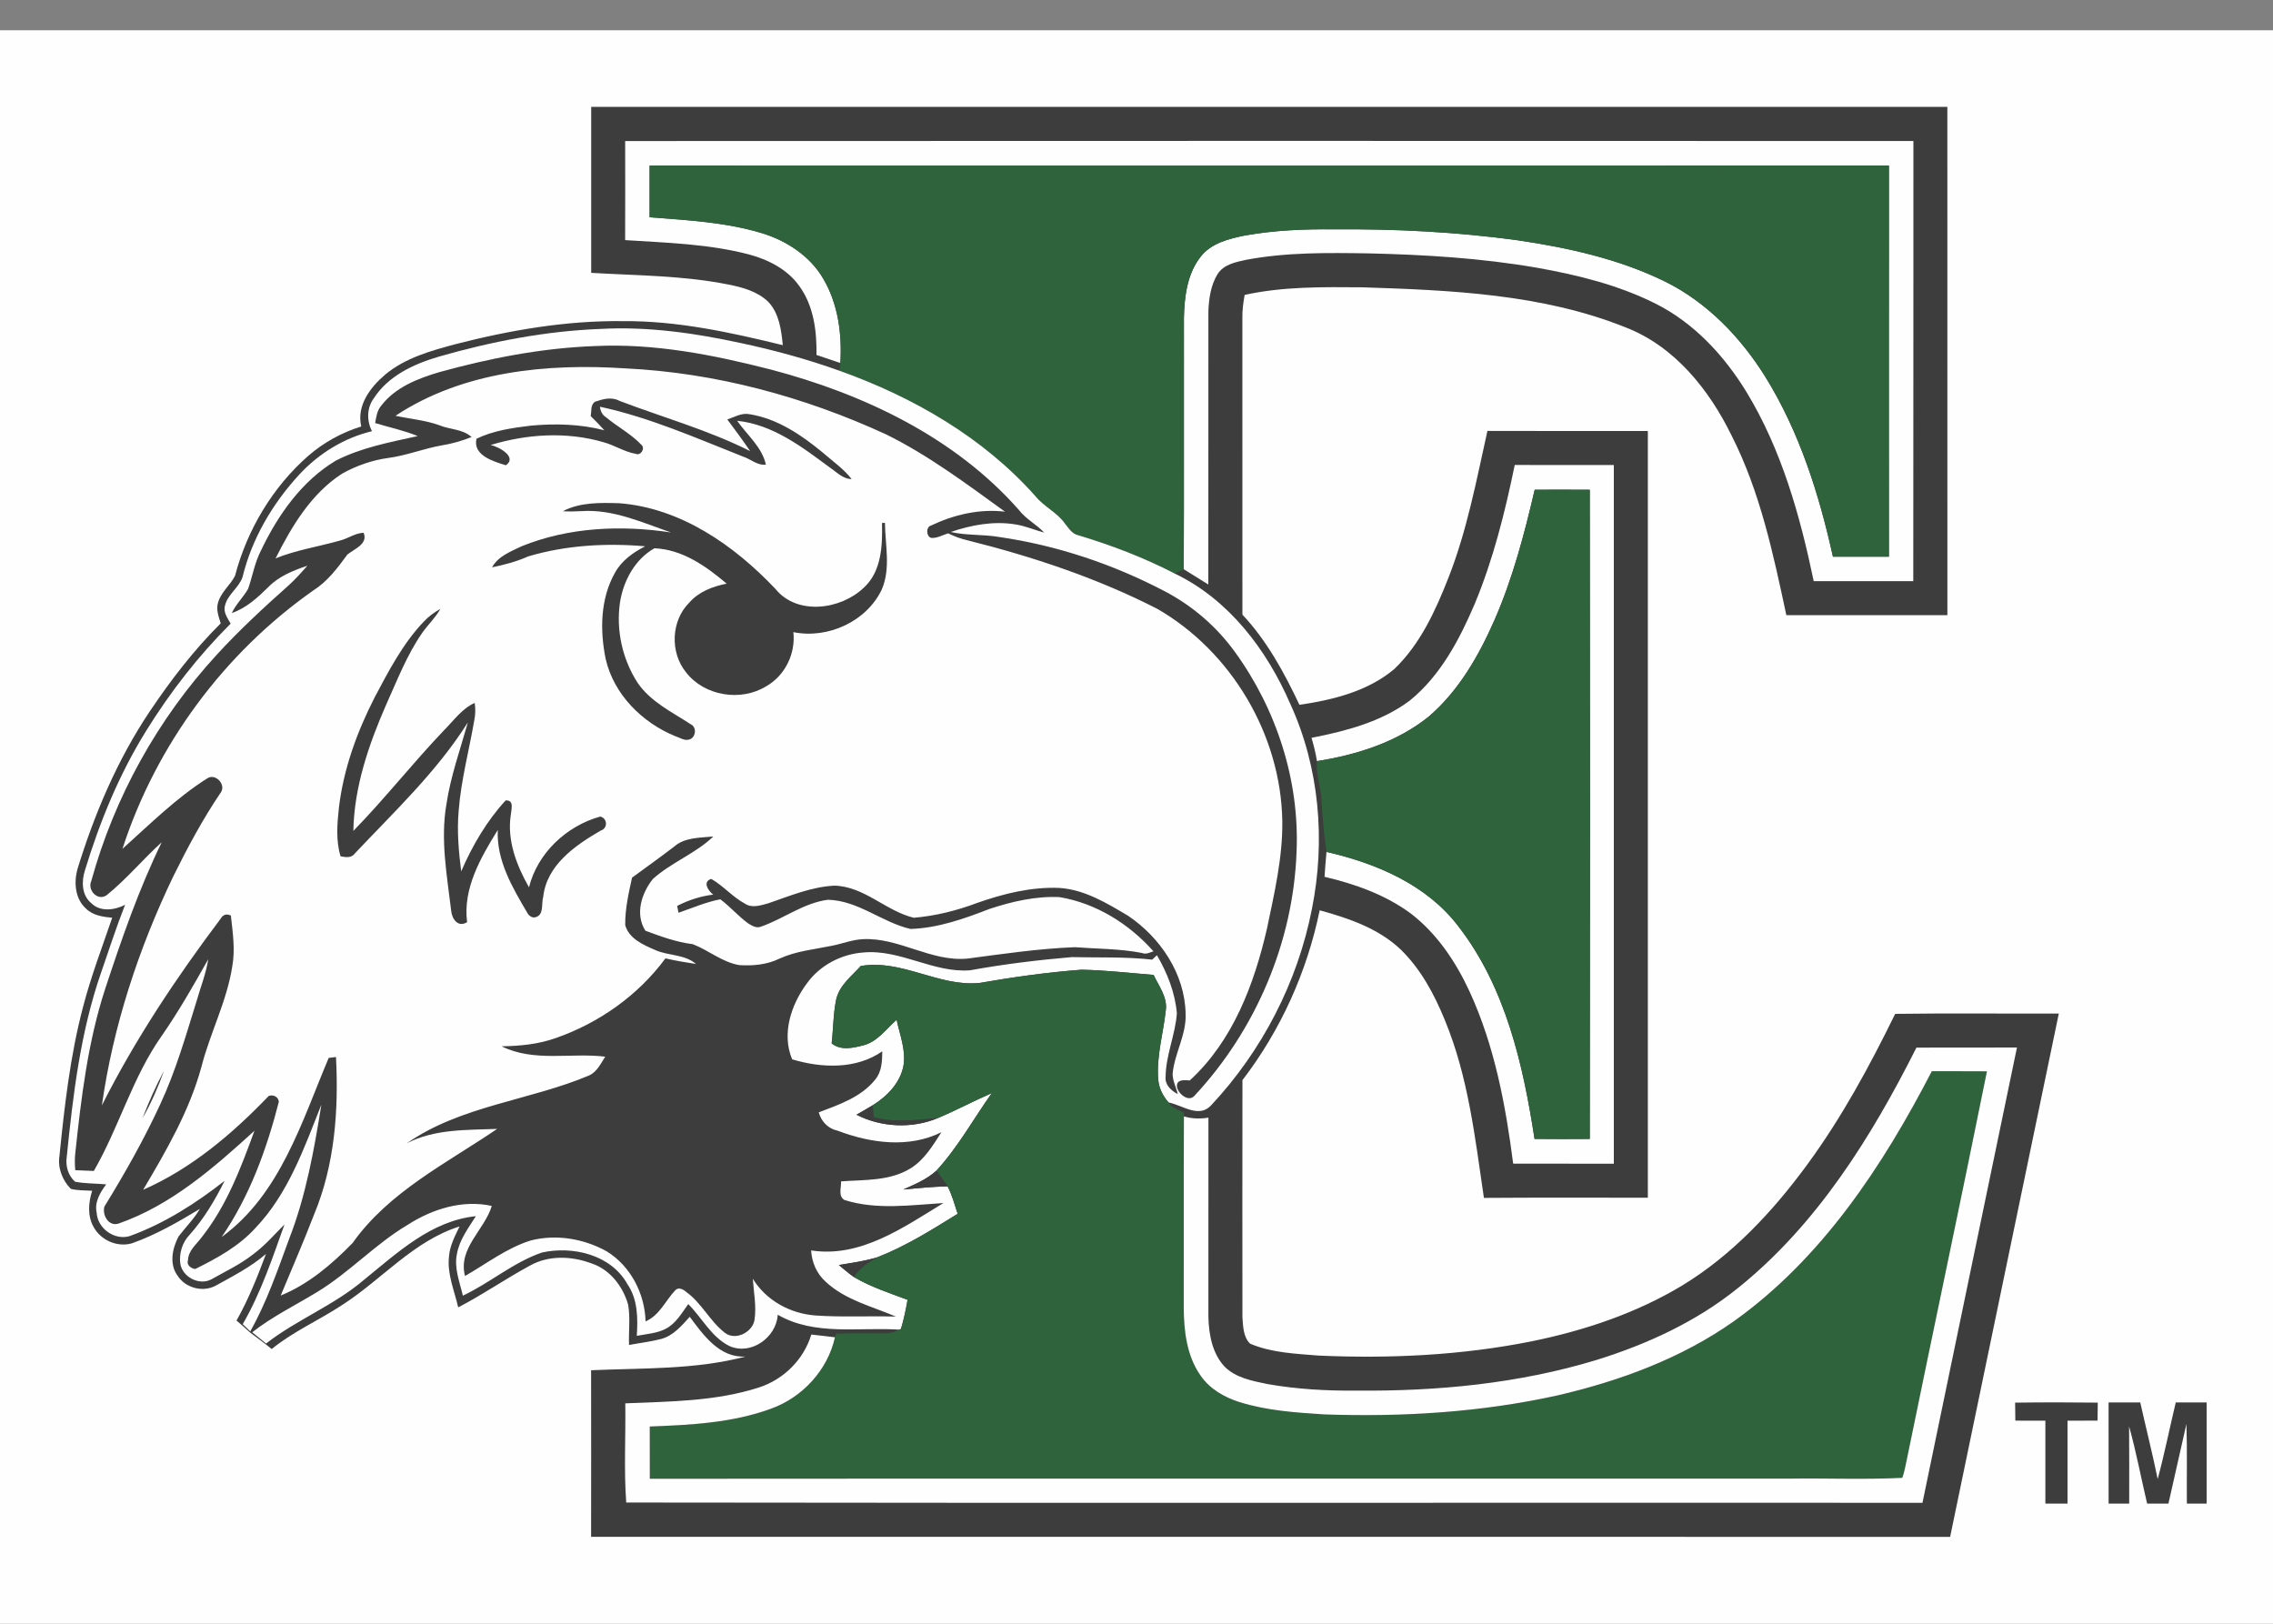 <?xml version="1.0" encoding="UTF-8" standalone="no"?>
<!-- Created with Inkscape (http://www.inkscape.org/) -->

<svg
   xmlns:dc="http://purl.org/dc/elements/1.1/"
   xmlns:cc="http://creativecommons.org/ns#"
   xmlns:rdf="http://www.w3.org/1999/02/22-rdf-syntax-ns#"
   xmlns:svg="http://www.w3.org/2000/svg"
   xmlns="http://www.w3.org/2000/svg"
   version="1.1"
   width="280"
   height="200"
   viewBox="0 0 224 160"
   id="svg2">
  <rect x="0" y="0" width="224" height="160" fill="#808080" stroke="none"/>
  <defs
     id="defs42" />
  <path
     d="m 0,2.982 224,0 L 224,160 0,160 0,2.982 z"
     id="path4"
     style="fill:#fefefe" />
  <path
     d="m 58.262,10.528 c 44.548,0.006 89.098,0.009 133.646,0 0.006,16.696 0,33.394 0.003,50.09 -5.29,0 -10.58,-0.003 -15.87,0 -1.29,-6.025 -2.576,-12.144 -5.387,-17.68 -2.221,-4.552 -5.639,-8.832 -10.493,-10.695 -8.194,-3.277 -17.169,-3.645 -25.883,-3.932 -3.879,-0.031 -7.81,-0.09 -11.621,0.748 -0.134,0.757 -0.24,1.523 -0.224,2.296 0.006,9.736 0,19.471 0.003,29.207 2.418,2.583 4.119,5.711 5.62,8.888 3.29,-0.477 6.745,-1.33 9.343,-3.52 2.561,-2.446 4.066,-5.754 5.343,-9.001 1.832,-4.661 2.757,-9.599 3.841,-14.468 5.268,0.022 10.54,0.003 15.808,0.009 0,25.182 0,50.367 0,75.549 -5.383,0.013 -10.767,-0.025 -16.154,0.019 -0.875,-5.922 -1.542,-11.97 -3.863,-17.546 -1.028,-2.524 -2.358,-4.988 -4.318,-6.91 -2.196,-2.094 -5.137,-3.1 -8.004,-3.885 -1.243,6.056 -3.844,11.829 -7.611,16.736 -0.013,7.785 -0.009,15.568 -0.003,23.35 0.065,0.885 0.075,1.969 0.76,2.62 2.109,0.9 4.461,0.984 6.72,1.171 7.022,0.315 14.107,-0.019 21.014,-1.402 5.181,-1.053 10.278,-2.757 14.826,-5.489 4.944,-3 8.954,-7.309 12.353,-11.941 3.393,-4.63 6.137,-9.692 8.655,-14.839 5.374,-0.075 10.748,-0.009 16.126,-0.031 -3.586,17.188 -7.134,34.382 -10.711,51.57 -44.644,-0.016 -89.285,-0.003 -133.93,-0.006 0.009,-5.471 0.009,-10.945 0,-16.415 5.088,-0.227 10.256,-0.041 15.222,-1.349 -2.561,0.15 -4.147,-2.103 -5.499,-3.916 -0.804,0.882 -1.636,1.879 -2.844,2.19 -1.031,0.268 -2.094,0.386 -3.14,0.586 -0.05,-1.321 0.14,-2.657 -0.087,-3.966 -0.502,-1.798 -1.804,-3.492 -3.626,-4.078 -1.935,-0.723 -4.206,-0.819 -6.047,0.221 -2.402,1.293 -4.648,2.863 -7.075,4.115 -0.374,-1.645 -1.1,-3.268 -0.91,-4.988 0.072,-1.072 0.589,-2.034 1.044,-2.985 -4.545,1.427 -7.664,5.24 -11.568,7.739 -2.28,1.505 -4.816,2.608 -6.944,4.34 -0.695,-0.567 -1.424,-1.087 -2.134,-1.629 -0.436,-0.405 -0.882,-0.794 -1.337,-1.175 1.181,-2.087 2.069,-4.321 2.904,-6.564 -1.505,1.293 -3.271,2.196 -4.997,3.147 -1.271,0.657 -2.963,0.187 -3.726,-1.022 -0.829,-1.15 -0.502,-2.689 0.112,-3.854 0.698,-0.907 1.517,-1.726 2.103,-2.717 -2.143,1.293 -4.327,2.558 -6.698,3.396 -1.446,0.424 -3.087,-0.308 -3.791,-1.629 -0.611,-1.084 -0.495,-2.402 -0.131,-3.548 -0.701,-0.05 -1.424,-0.009 -2.106,-0.19 -0.832,-0.844 -1.302,-2.053 -1.118,-3.24 0.498,-4.913 1.053,-9.848 2.312,-14.633 0.776,-3.003 1.885,-5.907 2.885,-8.838 -0.913,-0.087 -1.9,-0.224 -2.583,-0.903 -1.069,-0.96 -1.203,-2.552 -0.847,-3.866 1.679,-5.471 3.941,-10.804 7.137,-15.574 2.072,-3.081 4.346,-6.047 6.988,-8.667 -0.199,-0.664 -0.477,-1.358 -0.259,-2.053 0.287,-1.031 1.199,-1.704 1.67,-2.633 1.187,-4.524 3.701,-8.742 7.228,-11.832 1.514,-1.308 3.296,-2.293 5.212,-2.882 -0.486,-2.066 0.903,-3.885 2.386,-5.134 1.972,-1.636 4.492,-2.33 6.919,-2.981 5.377,-1.38 10.907,-2.333 16.474,-2.265 5.343,-0.044 10.602,1.103 15.764,2.368 -0.153,-1.489 -0.349,-3.115 -1.421,-4.256 -1.05,-1.031 -2.53,-1.442 -3.935,-1.717 -4.452,-0.897 -9.013,-0.885 -13.527,-1.153 -0.003,-5.452 -0.006,-10.904 0,-16.356 z"
     id="path6"
     style="fill:#3d3d3d" />
  <path
     d="m 61.608,13.898 c 42.317,-0.022 84.634,-0.016 126.954,-0.003 -0.013,14.456 0.009,28.914 -0.013,43.37 -3.271,0 -6.542,-0.003 -9.811,0 -1.349,-6.465 -3.168,-12.954 -6.627,-18.64 -2.2,-3.598 -5.187,-6.826 -9.001,-8.726 -3.661,-1.829 -7.673,-2.813 -11.683,-3.524 -5.468,-0.944 -11.019,-1.28 -16.562,-1.408 -4.038,-0.062 -8.116,-0.115 -12.097,0.642 -1.019,0.221 -2.19,0.455 -2.785,1.411 -0.67,1.09 -0.851,2.408 -0.9,3.67 -0.009,8.966 0.009,17.936 -0.006,26.905 -0.804,-0.508 -1.617,-1 -2.421,-1.502 0.034,-8.259 0.003,-16.521 0.016,-24.78 0.047,-2.081 0.315,-4.315 1.642,-6.01 1.041,-1.346 2.788,-1.779 4.377,-2.1 2.897,-0.514 5.848,-0.639 8.786,-0.604 6.05,-0.053 12.107,0.259 18.104,1.078 4.966,0.735 9.951,1.835 14.487,4.056 4.15,2.047 7.455,5.486 9.888,9.374 3.362,5.412 5.312,11.565 6.676,17.749 1.838,-0.006 3.676,-0.003 5.514,0 0,-12.848 -0.009,-25.696 0.003,-38.544 -40.709,0.016 -81.419,0.016 -122.131,0.003 0.003,1.698 0.006,3.396 0,5.094 3.714,0.287 7.483,0.48 11.069,1.567 2.433,0.741 4.729,2.243 6.035,4.471 1.474,2.486 1.869,5.477 1.692,8.321 -0.785,-0.268 -1.567,-0.533 -2.352,-0.791 0.041,-2.337 -0.271,-4.829 -1.679,-6.77 -1.156,-1.651 -3.044,-2.614 -4.947,-3.128 -3.991,-1.047 -8.138,-1.156 -12.231,-1.418 0.016,-3.256 0.006,-6.508 0.003,-9.764 z"
     id="path8"
     style="fill:#fefefe" />
  <path
     d="m 64.019,16.316 c 40.713,0.013 81.422,0.013 122.131,-0.003 -0.013,12.848 -0.003,25.696 -0.003,38.544 -1.838,-0.003 -3.676,-0.006 -5.514,0 -1.365,-6.184 -3.315,-12.337 -6.676,-17.749 -2.433,-3.888 -5.739,-7.328 -9.888,-9.374 -4.536,-2.221 -9.521,-3.321 -14.487,-4.056 -5.997,-0.819 -12.054,-1.131 -18.104,-1.078 -2.938,-0.034 -5.888,0.09 -8.786,0.604 -1.589,0.321 -3.337,0.754 -4.377,2.1 -1.327,1.695 -1.595,3.929 -1.642,6.01 -0.013,8.259 0.019,16.521 -0.016,24.78 -0.224,0.103 -0.676,0.312 -0.903,0.414 -3.025,-1.564 -6.222,-2.785 -9.48,-3.763 -0.636,-0.128 -0.963,-0.717 -1.34,-1.171 -0.766,-1.087 -2.041,-1.639 -2.876,-2.661 -5.15,-5.813 -12.069,-9.792 -19.325,-12.381 0.019,-0.19 0.059,-0.573 0.081,-0.763 0.178,-2.844 -0.218,-5.835 -1.692,-8.321 -1.305,-2.228 -3.601,-3.729 -6.035,-4.471 -3.586,-1.087 -7.356,-1.28 -11.069,-1.567 0.006,-1.698 0.003,-3.396 0,-5.094 z"
     id="path10"
     style="fill:#2e633c" />
  <path
     d="m 43.27,35.136 c 5.175,-1.486 10.508,-2.517 15.901,-2.723 4.626,-0.259 9.247,0.402 13.761,1.374 3.321,0.704 6.605,1.601 9.801,2.745 7.256,2.589 14.175,6.567 19.325,12.381 0.835,1.022 2.109,1.573 2.876,2.661 0.377,0.455 0.704,1.044 1.34,1.171 3.259,0.978 6.455,2.2 9.48,3.763 5.331,2.555 9.078,7.499 11.387,12.82 2.891,6.29 3.502,13.499 2.143,20.253 -1.411,7.212 -4.919,13.988 -9.941,19.347 -1.206,1.29 -2.835,-0.037 -4.184,-0.296 -0.561,-0.632 -0.953,-1.418 -1.019,-2.268 -0.184,-2.293 0.495,-4.524 0.745,-6.782 0.19,-1.308 -0.679,-2.399 -1.199,-3.517 -2.365,-0.187 -4.729,-0.464 -7.103,-0.511 -3.365,0.255 -6.714,0.72 -10.038,1.302 -4.028,0.408 -7.667,-2.365 -11.717,-1.67 -0.907,1.009 -2.112,1.91 -2.424,3.305 -0.293,1.421 -0.277,2.885 -0.446,4.324 0.907,0.729 2.087,0.452 3.115,0.193 1.399,-0.355 2.256,-1.617 3.29,-2.52 0.308,1.489 0.935,2.985 0.673,4.53 -0.324,1.701 -1.611,3.013 -3.034,3.894 -0.527,0.324 -1.065,0.62 -1.598,0.928 2.433,1.249 5.471,1.393 8.004,0.34 1.807,-0.757 3.536,-1.689 5.334,-2.467 -1.81,2.548 -3.334,5.331 -5.458,7.639 -0.941,0.857 -2.122,1.352 -3.271,1.86 1.455,-0.14 2.913,-0.277 4.374,-0.312 0.442,0.857 0.689,1.794 0.991,2.707 -2.555,1.58 -5.109,3.193 -7.923,4.284 -1.234,0.377 -2.514,0.548 -3.785,0.76 0.477,0.405 0.956,0.81 1.467,1.178 1.661,0.978 3.505,1.583 5.302,2.252 -0.165,0.966 -0.365,1.925 -0.648,2.863 l -0.162,0.078 c -3.997,-0.265 -8.331,0.639 -11.985,-1.47 -0.128,2.237 -2.636,4.031 -4.754,3.087 -1.785,-0.879 -2.698,-2.779 -4.066,-4.137 -0.636,0.885 -1.203,1.894 -2.196,2.424 -0.885,0.467 -1.91,0.517 -2.872,0.704 0.112,-1.742 0.097,-3.611 -0.932,-5.103 -1.614,-2.891 -5.362,-3.776 -8.405,-3.109 -2.829,0.966 -5.116,2.991 -7.804,4.253 -0.312,-1.343 -0.879,-2.71 -0.586,-4.109 0.243,-1.402 1.131,-2.548 1.866,-3.723 -4.387,0.449 -7.736,3.605 -11.004,6.256 -2.941,2.52 -6.623,3.925 -9.67,6.293 -0.455,-0.371 -0.91,-0.741 -1.365,-1.109 1.972,-1.539 4.225,-2.648 6.355,-3.938 3.2,-1.928 5.751,-4.745 8.969,-6.651 2.427,-1.561 5.399,-2.492 8.284,-1.86 -0.717,2.38 -3.352,4.165 -2.639,6.904 2.122,-1.212 4.097,-2.748 6.452,-3.492 2.514,-0.654 5.25,-0.196 7.505,1.059 2.361,1.446 3.763,4.165 3.838,6.907 1.371,-0.592 1.947,-2.025 2.91,-3.05 0.33,-0.374 0.807,-0.109 1.103,0.153 1.502,1.081 2.312,2.844 3.757,3.985 1.019,0.857 2.738,0.031 2.96,-1.209 0.215,-1.355 -0.072,-2.726 -0.162,-4.081 1.318,2.15 3.698,3.439 6.187,3.62 2.633,0.184 5.278,0.028 7.916,0.109 -2.365,-1.013 -5.01,-1.639 -6.932,-3.446 -0.875,-0.785 -1.358,-1.907 -1.424,-3.075 4.879,0.754 9.103,-2.277 13.044,-4.67 -3.246,0.203 -6.595,0.701 -9.761,-0.299 -0.648,-0.386 -0.299,-1.234 -0.333,-1.835 2.305,-0.168 4.792,-0.016 6.841,-1.277 1.365,-0.838 2.203,-2.256 3.05,-3.567 -3.218,1.604 -6.991,1.081 -10.237,-0.153 -0.928,-0.19 -1.608,-0.907 -1.851,-1.804 1.997,-0.76 4.175,-1.492 5.558,-3.224 0.657,-0.776 0.692,-1.826 0.701,-2.791 -2.58,1.801 -5.988,1.661 -8.882,0.791 -1.059,-2.53 -0.097,-5.408 1.467,-7.502 1.277,-1.766 3.362,-2.86 5.521,-3.025 3.645,-0.355 6.919,2.038 10.555,1.751 3.305,-0.601 6.648,-1.009 9.997,-1.296 2.648,0.059 5.306,-0.047 7.944,0.249 0.153,-0.146 0.308,-0.293 0.464,-0.436 1.025,1.751 1.788,3.686 1.966,5.72 -0.15,2.122 -1.087,4.115 -1.109,6.246 -0.09,0.801 0.551,1.383 1.196,1.717 -0.15,-0.673 -0.514,-1.312 -0.505,-2.013 0.193,-2.028 1.38,-3.86 1.28,-5.935 -0.084,-3.91 -2.486,-7.474 -5.661,-9.617 -2.097,-1.249 -4.299,-2.592 -6.795,-2.751 -2.77,-0.112 -5.505,0.57 -8.097,1.483 -2,0.754 -4.103,1.28 -6.234,1.458 -2.76,-0.664 -4.866,-3.087 -7.817,-3.165 -2.271,0.112 -4.393,1.013 -6.518,1.738 -0.735,0.203 -1.614,0.508 -2.305,0.037 -1.221,-0.654 -2.128,-1.76 -3.321,-2.439 -0.9,0.28 -0.29,1.184 0.196,1.548 -1.24,0.153 -2.446,0.539 -3.555,1.115 0.034,0.168 0.1,0.505 0.134,0.673 1.361,-0.47 2.695,-1.053 4.119,-1.327 0.963,0.717 1.748,1.642 2.714,2.352 0.355,0.227 0.798,0.514 1.24,0.361 2.262,-0.77 4.234,-2.355 6.655,-2.667 2.981,0.075 5.321,2.228 8.131,2.876 2.704,-0.081 5.302,-1.009 7.801,-1.978 2.209,-0.726 4.542,-1.271 6.879,-1.159 3.595,0.595 6.863,2.629 9.262,5.34 -0.361,0.121 -0.745,0.333 -1.134,0.162 -2.181,-0.424 -4.411,-0.399 -6.617,-0.567 -3.542,0.137 -7.06,0.657 -10.571,1.122 -3.589,0.343 -6.739,-2.09 -10.309,-1.913 -1.047,0.047 -2.028,0.446 -3.044,0.648 -1.735,0.358 -3.533,0.52 -5.165,1.262 -1.221,0.604 -2.614,0.732 -3.96,0.648 -1.695,-0.28 -3.034,-1.467 -4.601,-2.066 -1.617,-0.196 -3.147,-0.763 -4.664,-1.324 -1.044,-1.626 -0.383,-3.704 0.738,-5.1 1.807,-1.632 4.209,-2.502 5.954,-4.187 -1.305,0.134 -2.81,0.075 -3.857,0.997 -1.361,1.047 -2.767,2.041 -4.15,3.059 -0.34,1.539 -0.698,3.1 -0.673,4.686 0.377,1.333 1.776,1.935 2.938,2.439 1.305,0.595 2.907,0.402 4.038,1.383 -1.013,-0.15 -2.019,-0.327 -3.016,-0.551 -2.673,3.629 -6.521,6.349 -10.761,7.835 -1.726,0.623 -3.564,0.801 -5.387,0.826 3.206,1.586 6.817,0.611 10.216,1.022 -0.427,0.667 -0.794,1.455 -1.539,1.832 -5.901,2.502 -12.667,2.978 -18.026,6.711 2.757,-1.433 5.904,-1.305 8.916,-1.424 -4.991,3.393 -10.667,6.19 -14.247,11.244 -2.047,2.1 -4.34,4.056 -7.085,5.178 1.112,-2.661 2.256,-5.309 3.296,-8 2.031,-4.879 2.424,-10.278 2.153,-15.506 -0.178,0.022 -0.539,0.069 -0.72,0.09 -2.654,6.287 -4.776,13.449 -10.552,17.652 2.76,-4.016 4.436,-8.633 5.639,-13.325 -0.037,-0.498 -0.548,-0.738 -0.991,-0.583 -3.577,3.726 -7.614,7.159 -12.381,9.25 2.281,-3.851 4.567,-7.779 5.748,-12.132 0.854,-3.337 2.502,-6.446 3.034,-9.87 0.305,-1.667 0.047,-3.362 -0.137,-5.025 -0.439,-0.193 -0.77,-0.093 -0.997,0.302 -4.377,5.813 -8.434,11.898 -11.714,18.406 1.109,-7.823 3.614,-15.421 7.022,-22.537 1.418,-2.863 2.925,-5.695 4.726,-8.337 0.474,-0.791 -0.573,-1.872 -1.365,-1.349 -3.072,1.947 -5.664,4.53 -8.356,6.947 3.309,-10.219 10.01,-19.281 18.802,-25.459 1.402,-0.885 2.399,-2.221 3.362,-3.539 0.676,-0.558 2.062,-1.028 1.604,-2.15 -0.838,0.031 -1.539,0.57 -2.337,0.77 -2.109,0.601 -4.296,0.925 -6.34,1.754 1.589,-3.168 3.517,-6.393 6.564,-8.356 1.402,-0.776 2.947,-1.324 4.539,-1.539 1.804,-0.237 3.508,-0.935 5.296,-1.243 1,-0.162 1.975,-0.446 2.916,-0.819 -0.891,-0.804 -2.147,-0.726 -3.2,-1.171 -1.386,-0.495 -2.866,-0.611 -4.296,-0.925 6.636,-4.387 14.926,-5.178 22.68,-4.667 8.873,0.43 17.58,2.785 25.637,6.489 4.203,2.066 7.96,4.897 11.745,7.63 -2.502,-0.305 -5.041,0.296 -7.296,1.368 -0.545,0.143 -0.458,1.234 0.137,1.221 0.548,-0.003 1.041,-0.305 1.561,-0.455 0.611,0.299 1.246,0.542 1.913,0.689 6.427,1.608 12.761,3.717 18.671,6.736 7.34,4.218 12.209,12.452 12.343,20.923 0.047,3.586 -0.782,7.1 -1.508,10.586 -1.256,5.489 -3.365,11.085 -7.608,14.973 -0.511,-0.025 -1.33,-0.143 -1.268,0.629 0.093,0.642 1.137,1.576 1.738,0.872 6.035,-6.471 9.726,-15.141 10.05,-23.998 0.315,-7.035 -1.972,-14.085 -6.1,-19.761 -1.801,-2.477 -4.178,-4.527 -6.894,-5.944 -5.081,-2.664 -10.614,-4.521 -16.297,-5.343 -1.586,-0.277 -3.215,-0.137 -4.788,-0.495 2.038,-0.695 4.228,-1.1 6.371,-0.748 0.978,0.15 1.888,0.548 2.838,0.81 -0.77,-0.822 -1.807,-1.34 -2.499,-2.243 -6.331,-7.178 -15.316,-11.424 -24.438,-13.826 -5.676,-1.455 -11.515,-2.605 -17.403,-2.312 -5.178,0.196 -10.293,1.19 -15.278,2.57 -2.106,0.623 -4.318,1.486 -5.698,3.281 -0.43,0.48 -0.505,1.128 -0.617,1.732 1.396,0.43 2.838,0.723 4.193,1.284 -2.745,0.611 -5.57,1.131 -8.091,2.433 -3.355,2.019 -5.698,5.368 -7.356,8.851 -0.617,1.187 -0.826,2.52 -1.265,3.773 -0.477,0.832 -1.199,1.502 -1.608,2.383 1.433,-0.492 2.561,-1.533 3.614,-2.576 1.044,-1.062 2.452,-1.626 3.835,-2.087 -0.576,0.654 -1.165,1.308 -1.81,1.9 -2.471,2.203 -4.91,4.449 -7.144,6.894 -5.792,6.312 -10.063,13.998 -12.337,22.257 -0.421,0.903 0.608,2.022 1.495,1.424 1.96,-1.58 3.577,-3.539 5.44,-5.228 -2.268,4.654 -3.957,9.555 -5.577,14.465 -1.701,5.218 -2.355,10.695 -2.935,16.129 -0.065,0.57 -0.062,1.146 -0.006,1.72 0.608,0.022 1.218,0.053 1.829,0.075 2.486,-4.302 3.798,-9.212 6.679,-13.297 1.689,-2.424 3.147,-4.997 4.598,-7.567 -0.224,1.43 -0.773,2.785 -1.165,4.175 -1.062,3.424 -2.059,6.885 -3.577,10.141 -1.604,3.471 -3.492,6.807 -5.496,10.063 -0.227,0.838 0.417,1.978 1.389,1.673 5.193,-1.81 9.399,-5.502 13.399,-9.147 -1.34,3.676 -2.751,7.421 -5.215,10.515 -0.52,0.698 -1.308,1.299 -1.333,2.246 -0.174,0.461 0.315,0.822 0.717,0.857 2.147,-1.059 4.296,-2.237 5.922,-4.031 3.24,-3.386 4.81,-7.895 6.505,-12.163 -0.717,4.489 -1.527,9.001 -3.184,13.253 -1.134,3.084 -2.209,6.215 -3.82,9.091 -0.184,-0.178 -0.558,-0.536 -0.745,-0.713 1.785,-3.084 2.919,-6.486 4.115,-9.826 -1.006,1.006 -1.941,2.097 -3.094,2.944 -1.256,0.997 -2.717,1.673 -4.103,2.461 -1.19,0.645 -2.854,-0.209 -3.069,-1.533 -0.134,-1.016 0.193,-2.1 0.907,-2.841 1.421,-1.586 2.511,-3.43 3.458,-5.327 -2.86,2.234 -5.954,4.221 -9.381,5.452 -1.489,0.427 -3.137,-0.766 -3.228,-2.309 -0.231,-1.044 0.343,-1.997 0.941,-2.795 -1.019,-0.093 -2.053,-0.072 -3.062,-0.259 -0.682,-0.583 -0.963,-1.555 -0.829,-2.427 0.62,-6.134 1.352,-12.328 3.386,-18.179 0.773,-2.234 1.499,-4.483 2.365,-6.683 -1.025,0.533 -2.452,0.726 -3.337,-0.168 -0.935,-0.773 -0.972,-2.128 -0.626,-3.203 1.467,-4.823 3.399,-9.533 6.069,-13.817 2.358,-3.801 5.128,-7.356 8.296,-10.515 -0.29,-0.542 -0.738,-1.1 -0.561,-1.757 0.249,-1.118 1.365,-1.766 1.732,-2.826 0.916,-3.779 2.953,-7.24 5.574,-10.088 1.922,-2.087 4.418,-3.629 7.184,-4.296 -0.53,-1.025 -0.52,-2.302 0.184,-3.243 1.43,-2.224 3.957,-3.386 6.412,-4.103 z"
     id="path12"
     style="fill:#fefefe" />
  <path
     d="m 58.657,39.579 c 0.76,-0.259 1.614,-0.495 2.371,-0.087 4.302,1.642 8.773,2.882 12.898,4.96 -0.72,-1.062 -1.483,-2.094 -2.249,-3.119 0.704,-0.234 1.405,-0.673 2.175,-0.52 2.77,0.433 5.153,2.066 7.268,3.813 0.956,0.835 2.016,1.573 2.807,2.58 -0.866,0 -1.474,-0.689 -2.14,-1.131 -2.745,-2.031 -5.626,-4.249 -9.141,-4.611 0.978,1.399 2.461,2.605 2.829,4.318 -0.822,0.115 -1.492,-0.551 -2.243,-0.788 -4.63,-1.832 -9.222,-3.863 -14.107,-4.916 0.044,0.411 0.221,0.798 0.579,1.025 1.14,0.95 2.492,1.654 3.517,2.738 0.389,0.355 -0.084,1.106 -0.592,0.872 -1.112,-0.19 -2.069,-0.847 -3.15,-1.137 -3.62,-1.062 -7.546,-0.816 -11.128,0.274 0.782,0.156 2.673,1.178 1.505,1.997 -1.209,-0.371 -3.277,-0.966 -2.9,-2.614 1.673,-0.807 3.53,-1.069 5.352,-1.29 2.421,-0.224 4.885,-0.159 7.25,0.455 -0.433,-0.48 -0.885,-0.947 -1.346,-1.402 0.097,-0.47 -0.044,-1.128 0.446,-1.418 z"
     id="path14"
     style="fill:#3d3d3d" />
  <path
     d="m 149.276,45.816 c 3.253,0.013 6.508,0.006 9.764,0.006 0.003,22.948 0.003,45.897 0,68.848 -3.309,-0.009 -6.614,0.003 -9.92,-0.009 -0.745,-5.785 -1.838,-11.617 -4.293,-16.951 -1.343,-2.907 -3.178,-5.661 -5.726,-7.642 -2.517,-1.882 -5.536,-2.957 -8.571,-3.67 0.056,-0.819 0.118,-1.636 0.193,-2.452 4.904,1.118 9.895,3.234 13.013,7.352 4.63,5.982 6.368,13.593 7.49,20.926 1.813,0.016 3.629,0.019 5.443,0.003 0.034,-21.322 0.034,-42.644 0,-63.966 -1.81,-0.016 -3.62,-0.006 -5.427,-0.003 -1.019,4.38 -2.168,8.751 -3.978,12.879 -1.542,3.499 -3.511,6.932 -6.44,9.455 -3.131,2.533 -7.109,3.791 -11.038,4.405 -0.125,-0.779 -0.318,-1.539 -0.536,-2.293 3.39,-0.667 6.876,-1.567 9.683,-3.673 3.025,-2.452 4.891,-6 6.396,-9.521 1.832,-4.396 2.988,-9.038 3.947,-13.695 z"
     id="path16"
     style="fill:#fefefe" />
  <path
     d="m 151.242,48.259 c 1.807,-0.003 3.617,-0.013 5.427,0.003 0.034,21.322 0.034,42.644 0,63.966 -1.813,0.016 -3.629,0.013 -5.443,-0.003 -1.122,-7.334 -2.86,-14.945 -7.49,-20.926 -3.119,-4.119 -8.109,-6.234 -13.013,-7.352 -0.274,-1.742 -0.393,-3.502 -0.508,-5.259 -0.065,-1.24 -0.558,-2.436 -0.43,-3.689 3.929,-0.614 7.907,-1.872 11.038,-4.405 2.929,-2.524 4.897,-5.957 6.44,-9.455 1.81,-4.128 2.96,-8.499 3.978,-12.879 z"
     id="path18"
     style="fill:#2e633c" />
  <path
     d="m 55.47,50.374 c 1.685,-0.894 3.698,-0.841 5.555,-0.788 6.05,0.464 11.322,4.144 15.381,8.433 2.143,2.657 6.449,2.069 8.726,-0.115 1.751,-1.604 1.841,-4.159 1.788,-6.368 l 0.29,-0.019 c 0.022,2.181 0.586,4.486 -0.312,6.57 -1.508,3.165 -5.309,4.891 -8.714,4.203 0.237,2.1 -0.81,4.268 -2.654,5.321 -2.511,1.561 -6.134,0.981 -7.944,-1.389 -1.57,-1.953 -1.455,-5.056 0.336,-6.835 0.938,-1.084 2.318,-1.604 3.689,-1.875 -2.028,-1.723 -4.371,-3.377 -7.122,-3.486 -1.916,1.087 -3.056,3.2 -3.39,5.331 -0.402,2.732 0.237,5.617 1.742,7.932 1.29,1.879 3.393,2.879 5.243,4.087 0.62,0.29 0.48,1.34 -0.168,1.495 -0.474,0.15 -0.913,-0.19 -1.349,-0.321 -3.274,-1.33 -6.072,-4.109 -6.879,-7.614 -0.576,-2.819 -0.533,-5.944 0.919,-8.505 0.654,-1.193 1.785,-1.994 2.972,-2.601 -3.854,-0.333 -7.81,-0.109 -11.53,0.997 -1.137,0.511 -2.34,0.826 -3.558,1.078 0.601,-1.1 1.854,-1.564 2.922,-2.081 4.642,-1.879 9.811,-2.103 14.717,-1.355 -2.844,-0.981 -5.723,-2.312 -8.807,-2.103 -0.617,0.031 -1.237,0.047 -1.854,0.009 z"
     id="path20"
     style="fill:#3d3d3d" />
  <path
     d="m 41.75,61.266 c 0.47,-0.511 1.037,-0.928 1.645,-1.265 -0.477,0.866 -1.209,1.539 -1.773,2.343 -1.517,2.175 -2.471,4.67 -3.558,7.075 -1.723,3.941 -3.162,8.113 -3.243,12.459 3.109,-3.184 5.857,-6.695 8.929,-9.91 0.956,-0.956 1.763,-2.131 3.031,-2.707 0.072,0.539 0.087,1.084 -0.025,1.62 -0.514,3.016 -1.324,5.988 -1.558,9.044 -0.171,1.981 0.003,3.972 0.252,5.938 1.097,-2.53 2.508,-4.96 4.383,-6.994 0.866,-0.034 0.551,0.866 0.508,1.411 -0.396,2.514 0.567,5.003 1.791,7.156 0.841,-3.386 3.704,-6.056 7.022,-6.975 0.723,0.165 0.763,1.168 0.05,1.38 -2.508,1.449 -5.334,3.402 -5.67,6.536 -0.203,0.654 0.1,1.757 -0.735,1.997 -0.324,0.112 -0.679,-0.121 -0.822,-0.408 -1.474,-2.499 -3.059,-5.169 -2.922,-8.181 -1.679,2.714 -3.455,5.764 -3.022,9.082 -0.9,0.564 -1.502,-0.318 -1.573,-1.146 -0.411,-3.464 -1.069,-6.982 -0.467,-10.465 0.411,-2.76 1.361,-5.39 2.112,-8.066 -3.047,4.829 -7.222,8.764 -11.116,12.885 -0.333,0.495 -0.925,0.402 -1.427,0.305 -0.47,-1.548 -0.336,-3.184 -0.165,-4.767 0.446,-3.813 1.776,-7.471 3.514,-10.876 1.389,-2.62 2.776,-5.302 4.838,-7.471 z"
     id="path22"
     style="fill:#3d3d3d" />
  <path
     d="m 84.827,95.186 c 4.05,-0.695 7.689,2.078 11.717,1.67 3.324,-0.583 6.673,-1.047 10.038,-1.302 2.374,0.047 4.739,0.324 7.103,0.511 0.52,1.118 1.389,2.209 1.199,3.517 -0.249,2.259 -0.928,4.489 -0.745,6.782 0.065,0.851 0.458,1.636 1.019,2.268 l 0.333,0.414 c 0.393,0.199 0.788,0.399 1.187,0.598 l -0.006,0.361 c -0.034,6.278 0,12.558 -0.019,18.836 0.016,2.299 0.287,4.735 1.636,6.67 0.9,1.337 2.361,2.178 3.872,2.651 2.698,0.841 5.536,1.031 8.34,1.209 7.708,0.268 15.477,-0.206 23.017,-1.879 6.119,-1.421 12.153,-3.639 17.316,-7.278 8.692,-6.181 14.705,-15.312 19.54,-24.659 1.81,0.003 3.623,-0.003 5.433,0.009 -2.57,12.761 -5.287,25.491 -7.895,38.242 -0.125,0.608 -0.237,1.227 -0.446,1.816 -3.707,0.187 -7.433,0.022 -11.147,0.078 -37.429,0.009 -74.855,-0.019 -112.284,0.013 0,-1.717 -0.003,-3.433 -0.006,-5.15 4.028,-0.153 8.156,-0.358 11.976,-1.763 3.084,-1.122 5.564,-3.807 6.274,-7.028 l 0.097,-0.352 c 1.614,-0.081 3.231,-0.022 4.845,-0.034 0.495,0.019 0.978,-0.118 1.405,-0.365 l 0.162,-0.078 c 0.283,-0.938 0.483,-1.897 0.648,-2.863 -1.798,-0.67 -3.642,-1.274 -5.302,-2.252 0.576,-0.857 1.421,-1.461 2.318,-1.938 2.813,-1.09 5.368,-2.704 7.923,-4.284 -0.302,-0.913 -0.548,-1.851 -0.991,-2.707 -0.361,-0.523 -0.741,-1.031 -1.103,-1.548 2.125,-2.309 3.648,-5.091 5.458,-7.639 -1.798,0.779 -3.527,1.71 -5.334,2.467 -2.106,0.156 -4.253,0.502 -6.324,-0.103 -0.028,-0.389 -0.053,-0.779 -0.081,-1.165 1.424,-0.882 2.71,-2.193 3.034,-3.894 0.262,-1.545 -0.365,-3.041 -0.673,-4.53 -1.034,0.903 -1.891,2.165 -3.29,2.52 -1.028,0.259 -2.209,0.536 -3.115,-0.193 0.168,-1.439 0.153,-2.904 0.446,-4.324 0.312,-1.396 1.517,-2.296 2.424,-3.305 z"
     id="path24"
     style="fill:#2e633c" />
  <path
     d="m 188.858,103.234 c 3.305,-0.025 6.608,0.003 9.91,-0.013 -3.115,14.951 -6.206,29.908 -9.312,44.862 -42.582,-0.019 -85.164,0.034 -127.742,-0.028 -0.237,-3.224 -0.044,-6.521 -0.093,-9.773 4.411,-0.184 8.932,-0.193 13.175,-1.564 2.442,-0.791 4.415,-2.754 5.159,-5.215 0.776,0.09 1.555,0.171 2.327,0.271 -0.71,3.221 -3.19,5.907 -6.274,7.028 -3.82,1.405 -7.947,1.611 -11.976,1.763 0.003,1.717 0.006,3.433 0.006,5.15 37.429,-0.031 74.855,-0.003 112.284,-0.013 3.714,-0.056 7.44,0.109 11.147,-0.078 0.209,-0.589 0.321,-1.209 0.446,-1.816 2.608,-12.751 5.324,-25.481 7.895,-38.242 -1.81,-0.013 -3.623,-0.006 -5.433,-0.009 -4.835,9.346 -10.848,18.478 -19.54,24.659 -5.162,3.639 -11.197,5.857 -17.316,7.278 -7.539,1.673 -15.309,2.147 -23.017,1.879 -2.804,-0.178 -5.642,-0.368 -8.34,-1.209 -1.511,-0.474 -2.972,-1.315 -3.872,-2.651 -1.349,-1.935 -1.62,-4.371 -1.636,-6.67 0.019,-6.278 -0.016,-12.558 0.019,-18.836 0.785,0.237 1.604,0.259 2.414,0.121 -0.009,6.552 -0.003,13.104 -0.003,19.655 0.047,1.723 0.38,3.58 1.595,4.882 1.112,1.118 2.742,1.405 4.225,1.717 2.885,0.508 5.826,0.676 8.754,0.645 7.969,0.078 16.016,-0.692 23.668,-3.016 5.007,-1.555 9.873,-3.795 13.967,-7.109 7.764,-6.237 13.141,-14.873 17.565,-23.668 z"
     id="path26"
     style="fill:#fefefe" />
  <path
     d="m 14.048,110.181 c 0.611,-1.601 1.315,-3.172 2.122,-4.683 -0.583,1.611 -1.268,3.193 -2.122,4.683 z"
     id="path28"
     style="fill:#3d3d3d" />
  <path
     d="m 84.403,109.841 c 0.533,-0.308 1.072,-0.604 1.598,-0.928 0.028,0.386 0.053,0.776 0.081,1.165 2.072,0.604 4.218,0.259 6.324,0.103 -2.533,1.053 -5.57,0.91 -8.004,-0.34 z"
     id="path30"
     style="fill:#3d3d3d" />
  <path
     d="m 89.011,117.213 c 1.15,-0.508 2.33,-1.003 3.271,-1.86 0.361,0.517 0.741,1.025 1.103,1.548 -1.461,0.034 -2.919,0.171 -4.374,0.312 z"
     id="path32"
     style="fill:#3d3d3d" />
  <path
     d="m 82.668,124.652 c 1.271,-0.212 2.552,-0.383 3.785,-0.76 -0.897,0.477 -1.742,1.081 -2.318,1.938 -0.511,-0.368 -0.991,-0.773 -1.467,-1.178 z"
     id="path34"
     style="fill:#3d3d3d" />
  <path
     d="m 198.587,138.214 c 2.714,-0.037 5.427,-0.037 8.144,-0.003 -0.013,0.589 -0.019,1.181 -0.022,1.776 -0.988,0 -1.975,0 -2.96,0.003 0,2.723 0,5.446 0,8.172 -0.729,-0.003 -1.455,-0.003 -2.181,0 0,-2.723 0,-5.446 0,-8.169 -0.988,-0.006 -1.975,-0.006 -2.96,-0.006 -0.006,-0.592 -0.013,-1.184 -0.022,-1.773 z"
     id="path36"
     style="fill:#3d3d3d" />
  <path
     d="m 207.797,138.192 c 1.041,-0.003 2.078,-0.003 3.122,0.003 0.564,2.517 1.199,5.019 1.717,7.549 0.673,-2.499 1.181,-5.038 1.782,-7.552 1.013,0 2.025,0 3.041,0 0,3.324 0,6.645 0,9.969 -0.651,-0.003 -1.299,0 -1.947,0.003 -0.025,-2.614 0.044,-5.231 -0.044,-7.848 -0.598,2.614 -1.181,5.231 -1.773,7.848 -0.701,-0.003 -1.402,-0.003 -2.1,-0.003 -0.598,-2.536 -1.075,-5.1 -1.776,-7.608 0.016,2.536 0.013,5.072 0.009,7.608 -0.679,0 -1.355,0 -2.028,0 0,-3.324 0,-6.645 -0.003,-9.969 z"
     id="path38"
     style="fill:#3d3d3d" />
</svg>
